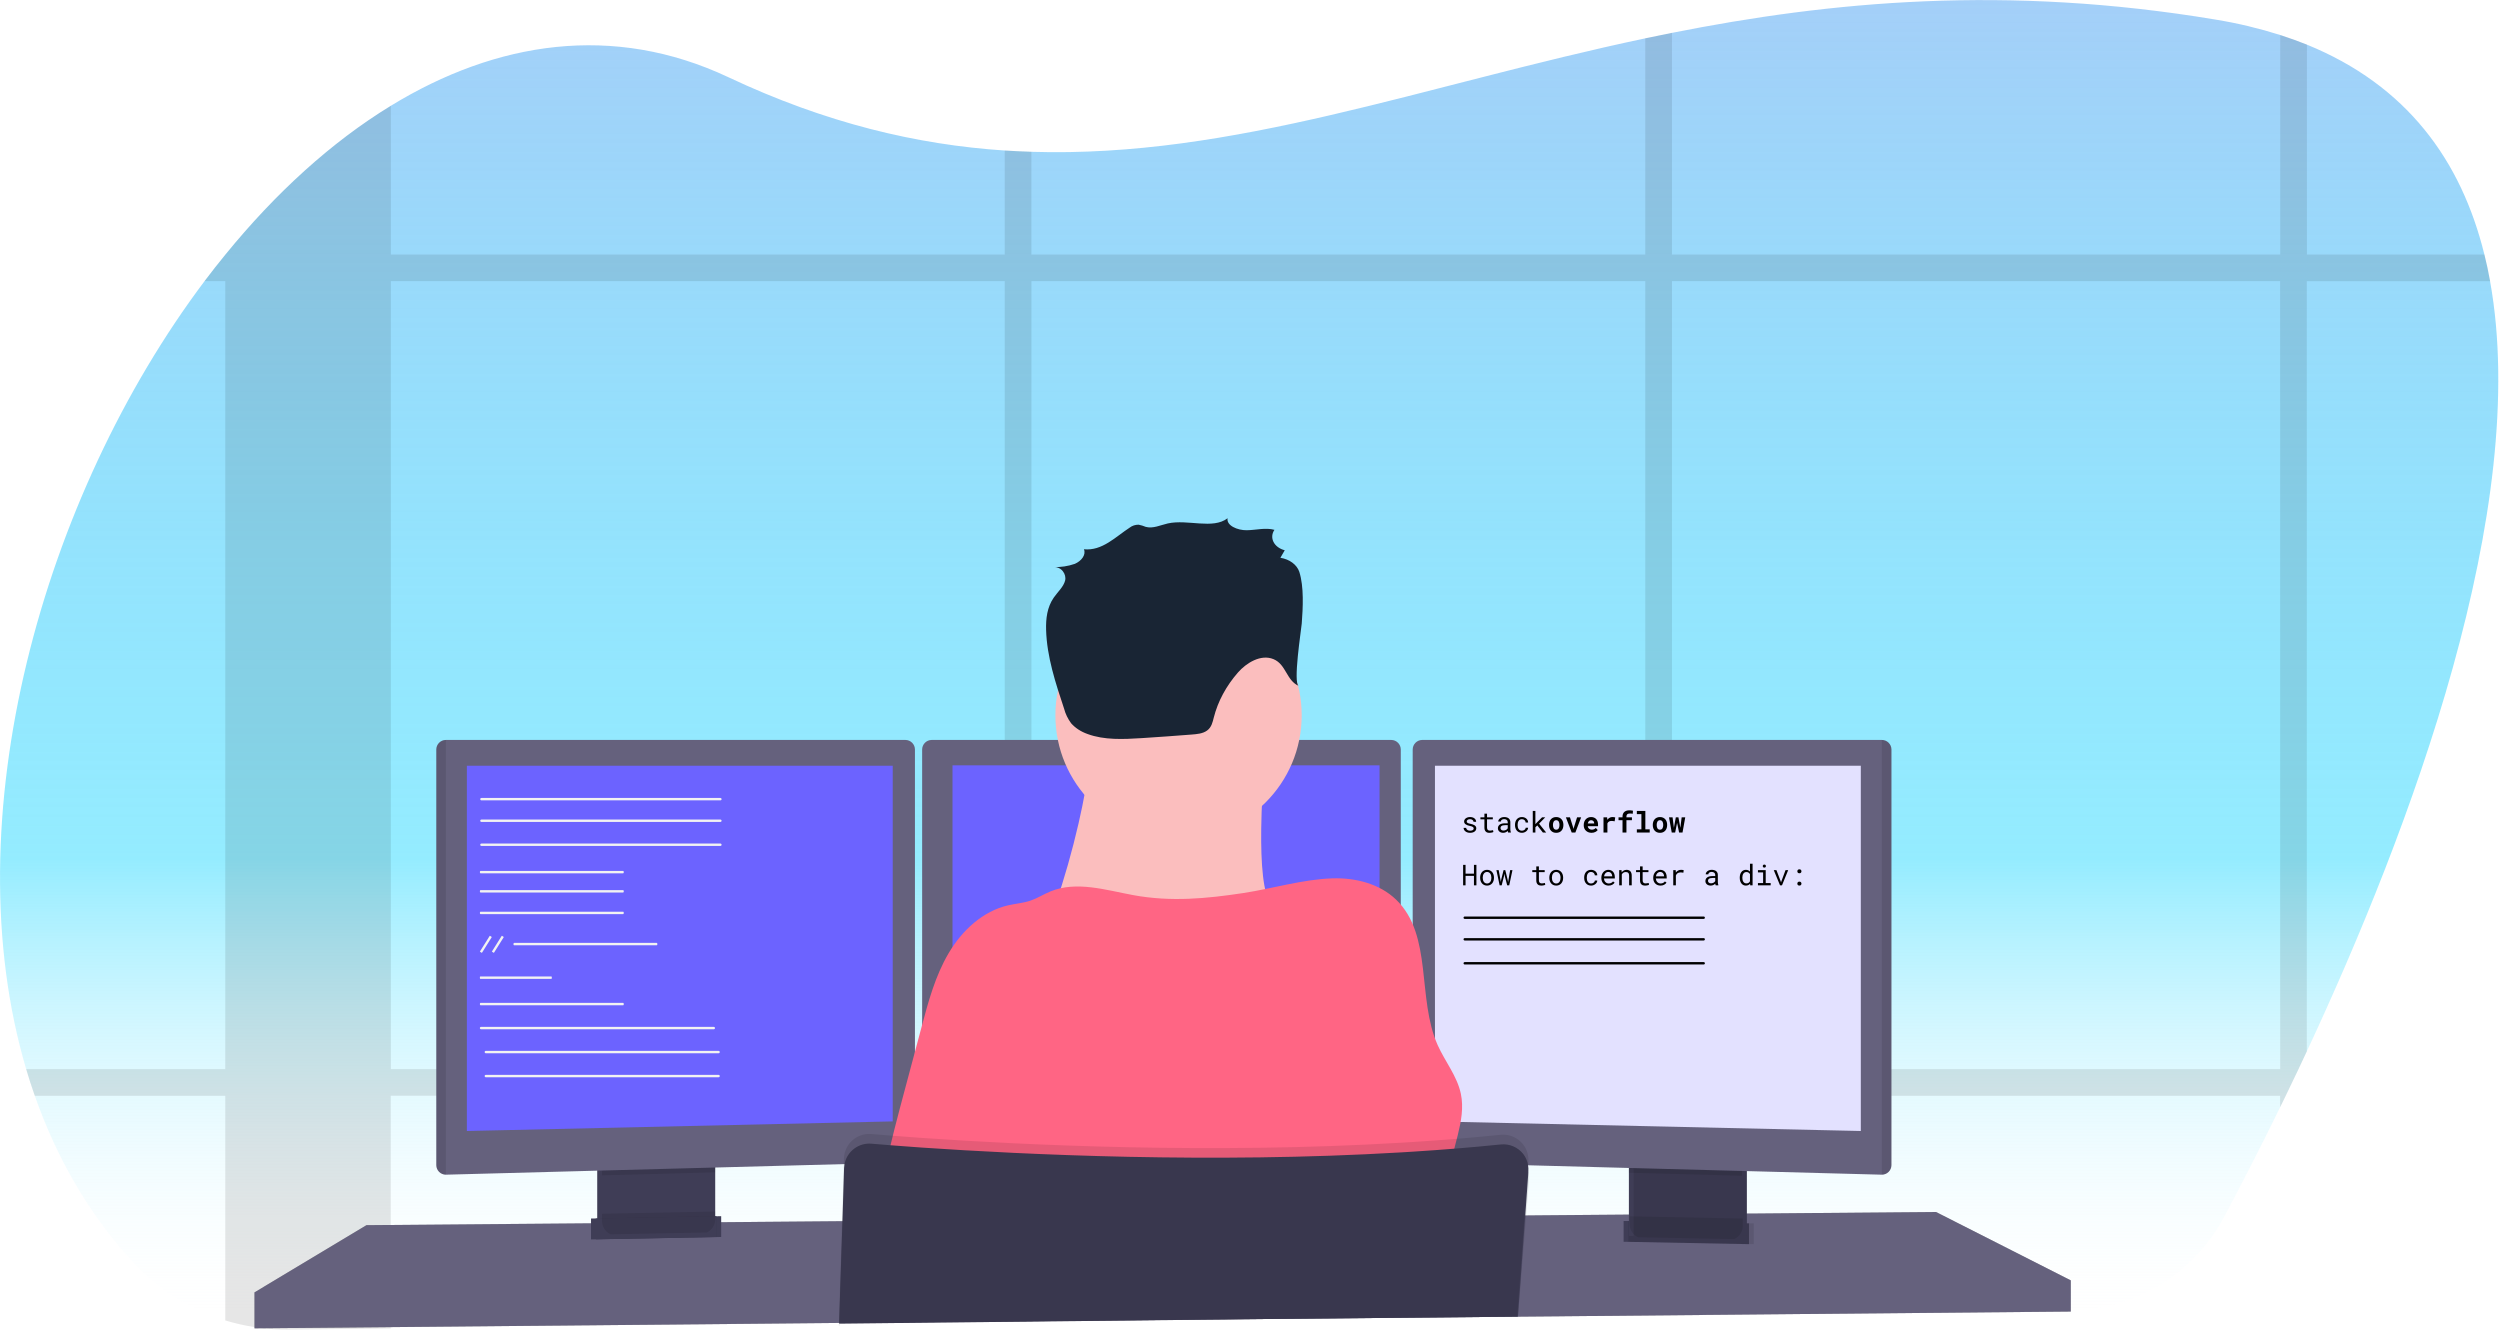 <svg width="1042" height="555" viewBox="0 0 1042 555" fill="none" xmlns="http://www.w3.org/2000/svg">
<rect width="1042" height="555" fill="white"/>
<g id="undraw_programmer_imem 1" clip-path="url(#clip0)">
<g id="Background">
<path id="Vector" d="M961.48 438.21C960.32 440.71 959.163 443.177 958.01 445.61C956.21 449.39 954.433 453.097 952.68 456.73C951.9 458.34 951.12 459.92 950.36 461.5C941.76 479.07 933.73 494.61 926.91 507.39C920.722 518.97 911.533 528.672 900.306 535.481C889.08 542.29 876.229 545.954 863.1 546.09L711.45 547.74H709.85L696.85 547.88L685.73 548L651.63 548.37H650.25L632.89 548.56H632.36L525.36 549.72L429.85 550.72L418.74 550.84L349.74 551.59H349.66L304.91 552.07H304.43L162.93 553.6L120.6 554.06C116.996 554.101 113.392 553.921 109.81 553.52V553.52C108.59 553.38 107.37 553.22 106.16 553.03C86.418 549.983 68.316 540.263 54.87 525.49C36.66 505.46 23.41 482.09 14.51 456.73C13.223 453.07 12.023 449.363 10.91 445.61C-19.9 341.46 17.66 207.09 85.26 117.17C88.093 113.41 90.973 109.743 93.9 106.17L93.97 106.09C114.76 80.57 138.07 59.25 162.9 44.09C206.9 17.18 255.65 9.6 303.6 32.19C344.17 51.31 382.05 60.3 418.77 62.74C422.48 62.98 426.19 63.16 429.88 63.27C514.11 65.92 593.05 35.57 685.75 15.98C689.44 15.2 693.14 14.43 696.87 13.7C763 0.54 836.36 -6.4 923.6 8.19C932.664 9.671 941.607 11.81 950.36 14.59C954.207 15.83 957.913 17.163 961.48 18.59C1003.12 35.53 1025.83 66.83 1035.48 106.05C1036.39 109.69 1037.18 113.393 1037.85 117.16C1054.96 211.5 1004.85 345.32 961.48 438.21Z" fill="url(#paint0_linear)"/>
<path id="Vector_2" opacity="0.1" d="M497.02 445.61C496.617 449.35 495.992 453.064 495.15 456.73H588.85V445.61H497.02ZM418.77 508.42L429.88 508.33V480.86C426.07 480.69 422.36 480.52 418.77 480.34V508.42ZM185.85 445.61V456.73H384.35V445.61H185.85ZM1035.53 106.09H961.53V18.6C957.963 17.153 954.257 15.82 950.41 14.6V106.09H696.87V13.67C693.14 14.4 689.44 15.17 685.75 15.95V106.09H429.88V63.24C426.19 63.13 422.48 62.95 418.77 62.71V106.09H162.9V44.09C138.07 59.25 114.76 80.57 93.97 106.09H93.9V106.17C90.967 109.77 88.087 113.437 85.26 117.17H93.9V445.61H10.9C12.007 449.363 13.207 453.07 14.5 456.73H93.89V550.35C97.884 551.572 101.962 552.504 106.09 553.14C107.3 553.33 108.52 553.49 109.74 553.63C113.322 554.031 116.926 554.211 120.53 554.17L162.86 553.71V456.71H418.77V550.92L429.88 550.8V456.73H685.75V548.09L696.87 547.97V456.73H950.36V461.5C951.12 459.92 951.9 458.34 952.68 456.73C954.433 453.097 956.21 449.39 958.01 445.61C959.163 443.183 960.32 440.717 961.48 438.21V117.21H1037.9C1037.23 113.417 1036.44 109.71 1035.53 106.09ZM162.9 445.61V117.17H418.77V445.61H162.9ZM429.9 445.61V117.17H685.75V445.61H429.9ZM950.38 445.61H696.87V117.17H950.36L950.38 445.61Z" fill="black"/>
</g>
<g id="Desk">
<path id="Vector_3" opacity="0.1" d="M863.09 533.65V546.65L711.17 548.05L709.55 548.08L651.81 548.61L650.43 548.63L632.88 548.78H632.36L525.38 549.77L349.77 551.4H349.62L304.97 551.82L304.49 551.83L106.09 553.65V538.65L308.6 537.32H309.08L350.07 537.04H350.26L633.34 535.17H633.63L633.8 535.16H634.27L639.06 535.13H640.52L715.01 534.63L719.41 534.61L720.39 534.6L863.09 533.65Z" fill="black"/>
<path id="Vector_4" opacity="0.2" d="M863.09 533.65V546.65L711.17 548.05L709.55 548.08L651.81 548.61L650.43 548.63L632.88 548.78H632.36L525.38 549.77L349.77 551.4H349.62L304.97 551.82L304.49 551.83L106.09 553.65V538.65L152.74 510.65L246.34 509.87L248.34 509.86L249 509.85L251 509.82L295.94 509.45L297.95 509.44L298.59 509.43L300.59 509.42L315 509.3L315.38 509.29L350.93 508.99H351.22L628.62 506.65L635.41 506.6H636.09L641.27 506.55L678.92 506.24L680.92 506.21L682.77 506.19H683.73L695.44 506.1L697.76 506.07L700.87 506.05L710.62 505.96L726.09 505.83L728.09 505.81L731.57 505.79H732.22L806.93 505.15L863.09 533.65Z" fill="black"/>
<path id="Vector_5" d="M863.09 533.65V546.65L711.17 548.05L709.55 548.08L651.81 548.61L650.43 548.63L632.88 548.78H632.36L525.38 549.77L349.77 551.4H349.62L304.97 551.82L304.49 551.83L106.09 553.65V538.65L152.74 510.65L246.34 509.87L248.34 509.86L249 509.85L251 509.82L295.94 509.45L297.95 509.44L298.59 509.43L300.59 509.42L315 509.3L315.38 509.29L350.93 508.99H351.22L628.62 506.65L635.41 506.6H636.09L641.27 506.55L678.92 506.24L680.92 506.21L682.77 506.19H683.73L695.44 506.1L697.76 506.07L700.87 506.05L710.62 505.96L726.09 505.83L728.09 505.81L731.57 505.79H732.22L806.93 505.15L863.09 533.65Z" fill="#65617D"/>
</g>
<g id="Computers">
<path id="Vector_6" d="M676.72 517.57L728.97 518.57V509.9L676.72 508.9V517.57Z" fill="#3F3D56"/>
<path id="Vector_7" opacity="0.1" d="M678.72 517.57L730.97 518.57V509.9L678.72 508.9V517.57Z" fill="black"/>
<path id="Vector_8" d="M726.09 483.65H678.92V515.15H726.09V483.65Z" fill="#3F3D56"/>
<path id="Vector_9" d="M728.09 483.65H680.92V515.15H728.09V483.65Z" fill="#3F3D56"/>
<path id="Vector_10" opacity="0.1" d="M296.1 483.66V508.15C296.101 509.31 295.772 510.446 295.152 511.427C294.533 512.408 293.648 513.192 292.6 513.69C291.82 514.068 290.967 514.273 290.1 514.29L255.2 515.03C254.268 515.052 253.343 514.857 252.5 514.46C251.434 513.971 250.53 513.186 249.897 512.199C249.265 511.211 248.929 510.063 248.93 508.89V483.66H296.1Z" fill="black"/>
<path id="Vector_11" d="M296.1 483.66V508.15C296.101 509.31 295.772 510.446 295.152 511.427C294.533 512.408 293.648 513.192 292.6 513.69C291.82 514.068 290.967 514.273 290.1 514.29L255.2 515.03C254.268 515.052 253.343 514.857 252.5 514.46C251.434 513.971 250.53 513.186 249.897 512.199C249.265 511.211 248.929 510.063 248.93 508.89V483.66H296.1Z" fill="#3F3D56"/>
<path id="Vector_12" d="M298.1 483.66V508.15C298.101 509.31 297.772 510.446 297.152 511.427C296.533 512.408 295.648 513.192 294.6 513.69C293.82 514.068 292.967 514.273 292.1 514.29L257.2 515.03C256.268 515.052 255.343 514.857 254.5 514.46C253.434 513.971 252.53 513.186 251.897 512.199C251.265 511.211 250.929 510.063 250.93 508.89V483.66H298.1Z" fill="#3F3D56"/>
<path id="Vector_13" opacity="0.1" d="M728.09 483.65H680.92V515.15H728.09V483.65Z" fill="black"/>
<path id="Vector_14" opacity="0.1" d="M298.09 483.65V488.62L250.92 489.88V483.65H298.09Z" fill="black"/>
<path id="Vector_15" opacity="0.1" d="M679.22 506.96V510.15C679.219 511.31 679.548 512.446 680.168 513.427C680.787 514.408 681.672 515.192 682.72 515.69L722.82 516.46C723.886 515.971 724.79 515.186 725.422 514.199C726.055 513.211 726.391 512.063 726.39 510.89V507.89L679.22 506.96Z" fill="black"/>
<path id="Vector_16" d="M381.35 312.36V480.56C381.338 481.587 380.931 482.569 380.215 483.305C379.498 484.04 378.526 484.472 377.5 484.51L185.85 489.61H185.8C184.756 489.597 183.759 489.177 183.021 488.439C182.283 487.701 181.863 486.704 181.85 485.66V312.36C181.863 311.316 182.283 310.319 183.021 309.581C183.759 308.843 184.756 308.423 185.8 308.41H377.4C378.444 308.423 379.441 308.843 380.179 309.581C380.917 310.319 381.337 311.316 381.35 312.36V312.36Z" fill="#65617D"/>
<path id="Vector_17" d="M194.59 319.15H372.09V467.4L194.59 471.4V319.15Z" fill="#6C63FF"/>
<path id="Vector_18" opacity="0.1" d="M185.85 308.41V489.61H185.8C184.756 489.597 183.759 489.177 183.021 488.439C182.283 487.701 181.863 486.704 181.85 485.66V312.36C181.863 311.316 182.283 310.319 183.021 309.581C183.759 308.843 184.756 308.423 185.8 308.41H185.85Z" fill="black"/>
<path id="Vector_19" d="M300.59 515.57L248.34 516.57V507.9L300.59 506.9V515.57Z" fill="#3F3D56"/>
<path id="Vector_20" opacity="0.1" d="M298.59 515.57L246.34 516.57V507.9L298.59 506.9V515.57Z" fill="black"/>
<path id="Vector_21" d="M298.59 515.57L246.34 516.57V507.9L298.59 506.9V515.57Z" fill="#3F3D56"/>
<path id="Vector_22" opacity="0.1" d="M298.1 504.96V508.15C298.101 509.31 297.772 510.446 297.152 511.427C296.533 512.408 295.648 513.192 294.6 513.69L254.5 514.46C253.434 513.971 252.53 513.186 251.897 512.199C251.265 511.211 250.929 510.063 250.93 508.89V505.89L298.1 504.96Z" fill="black"/>
<path id="Vector_23" opacity="0.1" d="M726.09 483.65V490.06L678.92 488.8V483.65H726.09Z" fill="black"/>
<path id="Vector_24" d="M397.09 319.15H574.59V467.4L397.09 471.4V319.15Z" fill="#6C63FF"/>
<path id="Vector_25" d="M788.35 312.36V485.66C788.337 486.712 787.91 487.717 787.161 488.456C786.412 489.196 785.402 489.61 784.35 489.61V489.61L592.66 484.51C591.634 484.472 590.662 484.04 589.945 483.305C589.229 482.569 588.822 481.587 588.81 480.56V312.36C588.823 311.316 589.243 310.319 589.981 309.581C590.719 308.843 591.716 308.423 592.76 308.41H784.36C785.411 308.413 786.418 308.828 787.164 309.567C787.911 310.306 788.337 311.31 788.35 312.36V312.36Z" fill="#65617D"/>
<path id="Vector_26" d="M583.85 312.36V480.56C583.838 481.587 583.431 482.569 582.715 483.305C581.998 484.04 581.026 484.472 580 484.51L388.35 489.61C387.298 489.61 386.288 489.196 385.539 488.456C384.79 487.717 384.363 486.712 384.35 485.66V312.36C384.363 311.316 384.783 310.319 385.521 309.581C386.259 308.843 387.256 308.423 388.3 308.41H579.9C580.944 308.423 581.941 308.843 582.679 309.581C583.417 310.319 583.837 311.316 583.85 312.36V312.36Z" fill="#65617D"/>
<path id="Vector_27" opacity="0.1" d="M788.35 312.36V485.66C788.337 486.712 787.91 487.717 787.161 488.456C786.412 489.196 785.402 489.61 784.35 489.61V489.61V308.41C785.402 308.41 786.412 308.824 787.161 309.564C787.91 310.303 788.337 311.308 788.35 312.36Z" fill="black"/>
<path id="Vector_28" d="M775.59 319.15H598.09V467.4L775.59 471.4V319.15Z" fill="#E3E1FF"/>
<path id="Vector_29" d="M575 319H397V467.007L575 471V319Z" fill="#6C63FF"/>
</g>
<g id="Code2">
<path id="Vector_30" d="M299.513 449H202.487C202.358 449 202.234 448.947 202.143 448.854C202.051 448.76 202 448.633 202 448.5C202 448.367 202.051 448.24 202.143 448.146C202.234 448.053 202.358 448 202.487 448H299.513C299.642 448 299.766 448.053 299.857 448.146C299.949 448.24 300 448.367 300 448.5C300 448.633 299.949 448.76 299.857 448.854C299.766 448.947 299.642 449 299.513 449Z" fill="#F2F2F2"/>
<path id="Vector_31" d="M299.513 438H202.487C202.358 438 202.234 438.053 202.143 438.146C202.051 438.24 202 438.367 202 438.5C202 438.633 202.051 438.76 202.143 438.854C202.234 438.947 202.358 439 202.487 439H299.513C299.642 439 299.766 438.947 299.857 438.854C299.949 438.76 300 438.633 300 438.5C300 438.367 299.949 438.24 299.857 438.146C299.766 438.053 299.642 438 299.513 438Z" fill="#F2F2F2"/>
<path id="Vector_32" d="M297.513 429H200.487C200.358 429 200.234 428.947 200.143 428.854C200.051 428.76 200 428.633 200 428.5C200 428.367 200.051 428.24 200.143 428.146C200.234 428.053 200.358 428 200.487 428H297.513C297.642 428 297.766 428.053 297.857 428.146C297.949 428.24 298 428.367 298 428.5C298 428.633 297.949 428.76 297.857 428.854C297.766 428.947 297.642 429 297.513 429Z" fill="#F2F2F2"/>
<path id="Vector_33" d="M259.702 419H200.298C200.219 419 200.143 418.947 200.087 418.854C200.031 418.76 200 418.633 200 418.5C200 418.367 200.031 418.24 200.087 418.146C200.143 418.053 200.219 418 200.298 418H259.702C259.781 418 259.857 418.053 259.913 418.146C259.969 418.24 260 418.367 260 418.5C260 418.633 259.969 418.76 259.913 418.854C259.857 418.947 259.781 419 259.702 419Z" fill="#F2F2F2"/>
<path id="Vector_34" d="M229.851 408H200.149C200.11 408 200.072 407.947 200.044 407.854C200.016 407.76 200 407.633 200 407.5C200 407.367 200.016 407.24 200.044 407.146C200.072 407.053 200.11 407 200.149 407H229.851C229.89 407 229.928 407.053 229.956 407.146C229.984 407.24 230 407.367 230 407.5C230 407.633 229.984 407.76 229.956 407.854C229.928 407.947 229.89 408 229.851 408Z" fill="#F2F2F2"/>
<path id="Vector_35" d="M273.702 394H214.298C214.219 394 214.143 393.947 214.087 393.854C214.031 393.76 214 393.633 214 393.5C214 393.367 214.031 393.24 214.087 393.146C214.143 393.053 214.219 393 214.298 393H273.702C273.781 393 273.857 393.053 273.913 393.146C273.969 393.24 274 393.367 274 393.5C274 393.633 273.969 393.76 273.913 393.854C273.857 393.947 273.781 394 273.702 394Z" fill="#F2F2F2"/>
<path id="Vector_36" d="M209.984 390.564L205.868 397.137C205.863 397.146 205.813 397.126 205.729 397.083C205.646 397.039 205.536 396.975 205.424 396.905C205.311 396.834 205.206 396.763 205.13 396.707C205.055 396.651 205.015 396.615 205.021 396.606L209.136 390.033C209.142 390.024 209.192 390.044 209.275 390.087C209.358 390.131 209.468 390.195 209.581 390.265C209.693 390.336 209.799 390.407 209.874 390.463C209.95 390.519 209.989 390.555 209.984 390.564Z" fill="#F2F2F2"/>
<path id="Vector_37" d="M204.984 390.564L200.868 397.137C200.863 397.146 200.813 397.126 200.729 397.083C200.646 397.039 200.536 396.975 200.424 396.905C200.311 396.834 200.206 396.763 200.13 396.707C200.055 396.651 200.015 396.615 200.021 396.606L204.136 390.033C204.142 390.024 204.192 390.044 204.275 390.087C204.358 390.131 204.468 390.195 204.581 390.265C204.693 390.336 204.799 390.407 204.874 390.463C204.95 390.519 204.989 390.555 204.984 390.564Z" fill="#F2F2F2"/>
<path id="Vector_38" d="M259.702 381H200.298C200.219 381 200.143 380.947 200.087 380.854C200.031 380.76 200 380.633 200 380.5C200 380.367 200.031 380.24 200.087 380.146C200.143 380.053 200.219 380 200.298 380H259.702C259.781 380 259.857 380.053 259.913 380.146C259.969 380.24 260 380.367 260 380.5C260 380.633 259.969 380.76 259.913 380.854C259.857 380.947 259.781 381 259.702 381Z" fill="#F2F2F2"/>
<path id="Vector_39" d="M259.702 372H200.298C200.219 372 200.143 371.947 200.087 371.854C200.031 371.76 200 371.633 200 371.5C200 371.367 200.031 371.24 200.087 371.146C200.143 371.053 200.219 371 200.298 371H259.702C259.781 371 259.857 371.053 259.913 371.146C259.969 371.24 260 371.367 260 371.5C260 371.633 259.969 371.76 259.913 371.854C259.857 371.947 259.781 372 259.702 372Z" fill="#F2F2F2"/>
<path id="Vector_40" d="M259.702 364H200.298C200.219 364 200.143 363.947 200.087 363.854C200.031 363.76 200 363.633 200 363.5C200 363.367 200.031 363.24 200.087 363.146C200.143 363.053 200.219 363 200.298 363H259.702C259.781 363 259.857 363.053 259.913 363.146C259.969 363.24 260 363.367 260 363.5C260 363.633 259.969 363.76 259.913 363.854C259.857 363.947 259.781 364 259.702 364Z" fill="#F2F2F2"/>
</g>
<g id="Code1">
<path id="Vector_41" d="M300.26 352.59H200.66C200.527 352.59 200.4 352.537 200.306 352.444C200.213 352.35 200.16 352.223 200.16 352.09C200.16 351.957 200.213 351.83 200.306 351.736C200.4 351.643 200.527 351.59 200.66 351.59H300.26C300.393 351.59 300.52 351.643 300.614 351.736C300.707 351.83 300.76 351.957 300.76 352.09C300.76 352.223 300.707 352.35 300.614 352.444C300.52 352.537 300.393 352.59 300.26 352.59Z" fill="#F2F2F2"/>
<path id="Vector_42" d="M300.26 342.59H200.66C200.527 342.59 200.4 342.537 200.306 342.444C200.213 342.35 200.16 342.223 200.16 342.09C200.16 341.957 200.213 341.83 200.306 341.736C200.4 341.643 200.527 341.59 200.66 341.59H300.26C300.393 341.59 300.52 341.643 300.614 341.736C300.707 341.83 300.76 341.957 300.76 342.09C300.76 342.223 300.707 342.35 300.614 342.444C300.52 342.537 300.393 342.59 300.26 342.59Z" fill="#F2F2F2"/>
<path id="Vector_43" d="M300.26 333.59H200.66C200.527 333.59 200.4 333.537 200.306 333.444C200.213 333.35 200.16 333.223 200.16 333.09C200.16 332.957 200.213 332.83 200.306 332.736C200.4 332.643 200.527 332.59 200.66 332.59H300.26C300.393 332.59 300.52 332.643 300.614 332.736C300.707 332.83 300.76 332.957 300.76 333.09C300.76 333.223 300.707 333.35 300.614 333.444C300.52 333.537 300.393 333.59 300.26 333.59Z" fill="#F2F2F2"/>
</g>
<g id="StackOverflow">
<path id="Vector_44" d="M710.1 402H610.5C610.367 402 610.24 401.947 610.146 401.854C610.053 401.76 610 401.633 610 401.5C610 401.367 610.053 401.24 610.146 401.146C610.24 401.053 610.367 401 610.5 401H710.1C710.233 401 710.36 401.053 710.454 401.146C710.547 401.24 710.6 401.367 710.6 401.5C710.6 401.633 710.547 401.76 710.454 401.854C710.36 401.947 710.233 402 710.1 402Z" fill="black"/>
<path id="Vector_45" d="M710.1 392H610.5C610.367 392 610.24 391.947 610.146 391.854C610.053 391.76 610 391.633 610 391.5C610 391.367 610.053 391.24 610.146 391.146C610.24 391.053 610.367 391 610.5 391H710.1C710.233 391 710.36 391.053 710.454 391.146C710.547 391.24 710.6 391.367 710.6 391.5C710.6 391.633 710.547 391.76 710.454 391.854C710.36 391.947 710.233 392 710.1 392Z" fill="black"/>
<path id="Vector_46" d="M710.1 383H610.5C610.367 383 610.24 382.947 610.146 382.854C610.053 382.76 610 382.633 610 382.5C610 382.367 610.053 382.24 610.146 382.146C610.24 382.053 610.367 382 610.5 382H710.1C710.233 382 710.36 382.053 710.454 382.146C710.547 382.24 710.6 382.367 710.6 382.5C710.6 382.633 710.547 382.76 710.454 382.854C710.36 382.947 710.233 383 710.1 383Z" fill="black"/>
<path id="How to center a div:" d="M615.369 369V360.469H614.344V364.137H610.846V360.469H609.826V369H610.846V365.057H614.344V369H615.369ZM616.922 365.771V365.9C616.922 366.357 616.988 366.781 617.121 367.172C617.254 367.562 617.445 367.902 617.695 368.191C617.941 368.48 618.242 368.707 618.598 368.871C618.957 369.035 619.361 369.117 619.811 369.117C620.256 369.117 620.656 369.035 621.012 368.871C621.367 368.707 621.67 368.48 621.92 368.191C622.166 367.902 622.355 367.562 622.488 367.172C622.621 366.781 622.688 366.357 622.688 365.9V365.771C622.688 365.314 622.621 364.891 622.488 364.5C622.355 364.105 622.166 363.764 621.92 363.475C621.67 363.186 621.365 362.959 621.006 362.795C620.65 362.627 620.248 362.543 619.799 362.543C619.354 362.543 618.953 362.627 618.598 362.795C618.242 362.959 617.941 363.186 617.695 363.475C617.445 363.764 617.254 364.105 617.121 364.5C616.988 364.891 616.922 365.314 616.922 365.771ZM618.006 365.9V365.771C618.006 365.463 618.043 365.168 618.117 364.887C618.191 364.602 618.305 364.352 618.457 364.137C618.605 363.922 618.791 363.752 619.014 363.627C619.236 363.498 619.498 363.434 619.799 363.434C620.1 363.434 620.361 363.498 620.584 363.627C620.811 363.752 621 363.922 621.152 364.137C621.301 364.352 621.412 364.602 621.486 364.887C621.564 365.168 621.604 365.463 621.604 365.771V365.9C621.604 366.213 621.566 366.512 621.492 366.797C621.418 367.078 621.307 367.326 621.158 367.541C621.006 367.756 620.816 367.926 620.59 368.051C620.367 368.176 620.107 368.238 619.811 368.238C619.51 368.238 619.246 368.176 619.02 368.051C618.793 367.926 618.605 367.756 618.457 367.541C618.305 367.326 618.191 367.078 618.117 366.797C618.043 366.512 618.006 366.213 618.006 365.9ZM625.043 369H625.898L626.877 365.115L627.035 364.131L627.199 365.115L628.189 369H629.045L630.393 362.66H629.432L628.729 366.703L628.57 367.699L628.4 366.703L627.393 362.66H626.695L625.682 366.703L625.523 367.611L625.395 366.703L624.656 362.66H623.695L625.043 369ZM641.414 361.125H640.324V362.66H638.66V363.498H640.324V366.943C640.324 367.334 640.375 367.668 640.477 367.945C640.582 368.219 640.725 368.441 640.904 368.613C641.084 368.789 641.295 368.918 641.537 369C641.783 369.078 642.047 369.117 642.328 369.117C642.496 369.117 642.664 369.109 642.832 369.094C643.004 369.078 643.166 369.055 643.318 369.023C643.471 368.996 643.611 368.963 643.74 368.924C643.869 368.881 643.979 368.832 644.068 368.777L643.916 368.01C643.85 368.025 643.764 368.045 643.658 368.068C643.557 368.088 643.447 368.107 643.33 368.127C643.209 368.146 643.086 368.164 642.961 368.18C642.836 368.191 642.715 368.197 642.598 368.197C642.438 368.197 642.285 368.178 642.141 368.139C642 368.1 641.875 368.031 641.766 367.934C641.656 367.84 641.57 367.713 641.508 367.553C641.445 367.393 641.414 367.189 641.414 366.943V363.498H643.828V362.66H641.414V361.125ZM645.75 365.771V365.9C645.75 366.357 645.816 366.781 645.949 367.172C646.082 367.562 646.273 367.902 646.523 368.191C646.77 368.48 647.07 368.707 647.426 368.871C647.785 369.035 648.189 369.117 648.639 369.117C649.084 369.117 649.484 369.035 649.84 368.871C650.195 368.707 650.498 368.48 650.748 368.191C650.994 367.902 651.184 367.562 651.316 367.172C651.449 366.781 651.516 366.357 651.516 365.9V365.771C651.516 365.314 651.449 364.891 651.316 364.5C651.184 364.105 650.994 363.764 650.748 363.475C650.498 363.186 650.193 362.959 649.834 362.795C649.479 362.627 649.076 362.543 648.627 362.543C648.182 362.543 647.781 362.627 647.426 362.795C647.07 362.959 646.77 363.186 646.523 363.475C646.273 363.764 646.082 364.105 645.949 364.5C645.816 364.891 645.75 365.314 645.75 365.771ZM646.834 365.9V365.771C646.834 365.463 646.871 365.168 646.945 364.887C647.02 364.602 647.133 364.352 647.285 364.137C647.434 363.922 647.619 363.752 647.842 363.627C648.064 363.498 648.326 363.434 648.627 363.434C648.928 363.434 649.189 363.498 649.412 363.627C649.639 363.752 649.828 363.922 649.98 364.137C650.129 364.352 650.24 364.602 650.314 364.887C650.393 365.168 650.432 365.463 650.432 365.771V365.9C650.432 366.213 650.395 366.512 650.32 366.797C650.246 367.078 650.135 367.326 649.986 367.541C649.834 367.756 649.645 367.926 649.418 368.051C649.195 368.176 648.936 368.238 648.639 368.238C648.338 368.238 648.074 368.176 647.848 368.051C647.621 367.926 647.434 367.756 647.285 367.541C647.133 367.326 647.02 367.078 646.945 366.797C646.871 366.512 646.834 366.213 646.834 365.9ZM663.17 368.238C662.83 368.238 662.545 368.172 662.314 368.039C662.088 367.902 661.906 367.725 661.77 367.506C661.629 367.291 661.527 367.049 661.465 366.779C661.406 366.506 661.377 366.23 661.377 365.953V365.707C661.377 365.434 661.406 365.162 661.465 364.893C661.527 364.623 661.629 364.379 661.77 364.16C661.91 363.945 662.094 363.771 662.32 363.639C662.551 363.502 662.834 363.434 663.17 363.434C663.389 363.434 663.592 363.471 663.779 363.545C663.971 363.619 664.135 363.721 664.271 363.85C664.408 363.979 664.516 364.129 664.594 364.301C664.676 364.469 664.719 364.648 664.723 364.84H665.748C665.748 364.52 665.684 364.219 665.555 363.938C665.426 363.656 665.248 363.412 665.021 363.205C664.791 363.002 664.518 362.842 664.201 362.725C663.889 362.604 663.545 362.543 663.17 362.543C662.689 362.543 662.27 362.629 661.91 362.801C661.551 362.973 661.252 363.203 661.014 363.492C660.771 363.785 660.59 364.123 660.469 364.506C660.348 364.889 660.287 365.289 660.287 365.707V365.953C660.287 366.375 660.348 366.777 660.469 367.16C660.59 367.539 660.771 367.873 661.014 368.162C661.252 368.455 661.551 368.688 661.91 368.859C662.27 369.031 662.689 369.117 663.17 369.117C663.506 369.117 663.828 369.061 664.137 368.947C664.445 368.83 664.719 368.674 664.957 368.479C665.195 368.287 665.385 368.064 665.525 367.811C665.67 367.553 665.744 367.283 665.748 367.002H664.723C664.719 367.178 664.672 367.342 664.582 367.494C664.496 367.643 664.381 367.771 664.236 367.881C664.092 367.994 663.926 368.082 663.738 368.145C663.555 368.207 663.365 368.238 663.17 368.238ZM670.477 369.117C671.094 369.117 671.611 368.994 672.029 368.748C672.451 368.498 672.768 368.213 672.979 367.893L672.316 367.377C672.117 367.635 671.867 367.842 671.566 367.998C671.266 368.154 670.922 368.232 670.535 368.232C670.242 368.232 669.975 368.178 669.732 368.068C669.49 367.959 669.283 367.809 669.111 367.617C668.943 367.438 668.811 367.23 668.713 366.996C668.619 366.762 668.559 366.49 668.531 366.182V366.141H673.061V365.654C673.061 365.213 673.004 364.803 672.891 364.424C672.781 364.045 672.613 363.715 672.387 363.434C672.16 363.156 671.875 362.939 671.531 362.783C671.191 362.623 670.793 362.543 670.336 362.543C669.973 362.543 669.617 362.617 669.27 362.766C668.926 362.914 668.619 363.127 668.35 363.404C668.076 363.686 667.857 364.029 667.693 364.436C667.529 364.838 667.447 365.295 667.447 365.807V366.053C667.447 366.494 667.521 366.902 667.67 367.277C667.818 367.652 668.025 367.977 668.291 368.25C668.557 368.523 668.875 368.736 669.246 368.889C669.621 369.041 670.031 369.117 670.477 369.117ZM670.336 363.434C670.613 363.434 670.852 363.484 671.051 363.586C671.254 363.688 671.422 363.82 671.555 363.984C671.688 364.148 671.791 364.344 671.865 364.57C671.939 364.793 671.977 365.002 671.977 365.197V365.25H668.566C668.609 364.957 668.684 364.699 668.789 364.477C668.898 364.25 669.031 364.059 669.188 363.902C669.344 363.75 669.52 363.635 669.715 363.557C669.91 363.475 670.117 363.434 670.336 363.434ZM674.883 369H675.967V364.453C676.041 364.316 676.127 364.191 676.225 364.078C676.326 363.965 676.436 363.865 676.553 363.779C676.697 363.682 676.855 363.605 677.027 363.551C677.199 363.492 677.385 363.463 677.584 363.463C677.814 363.463 678.018 363.49 678.193 363.545C678.373 363.6 678.525 363.688 678.65 363.809C678.771 363.93 678.863 364.088 678.926 364.283C678.988 364.479 679.02 364.717 679.02 364.998V369H680.104V364.975C680.104 364.553 680.051 364.189 679.945 363.885C679.844 363.576 679.697 363.322 679.506 363.123C679.314 362.924 679.082 362.777 678.809 362.684C678.539 362.59 678.238 362.543 677.906 362.543C677.66 362.547 677.426 362.584 677.203 362.654C676.984 362.721 676.781 362.816 676.594 362.941C676.469 363.023 676.35 363.121 676.236 363.234C676.127 363.344 676.025 363.465 675.932 363.598L675.855 362.66H674.883V369ZM684.656 361.125H683.566V362.66H681.902V363.498H683.566V366.943C683.566 367.334 683.617 367.668 683.719 367.945C683.824 368.219 683.967 368.441 684.146 368.613C684.326 368.789 684.537 368.918 684.779 369C685.025 369.078 685.289 369.117 685.57 369.117C685.738 369.117 685.906 369.109 686.074 369.094C686.246 369.078 686.408 369.055 686.561 369.023C686.713 368.996 686.854 368.963 686.982 368.924C687.111 368.881 687.221 368.832 687.311 368.777L687.158 368.01C687.092 368.025 687.006 368.045 686.9 368.068C686.799 368.088 686.689 368.107 686.572 368.127C686.451 368.146 686.328 368.164 686.203 368.18C686.078 368.191 685.957 368.197 685.84 368.197C685.68 368.197 685.527 368.178 685.383 368.139C685.242 368.1 685.117 368.031 685.008 367.934C684.898 367.84 684.812 367.713 684.75 367.553C684.688 367.393 684.656 367.189 684.656 366.943V363.498H687.07V362.66H684.656V361.125ZM692.098 369.117C692.715 369.117 693.232 368.994 693.65 368.748C694.072 368.498 694.389 368.213 694.6 367.893L693.938 367.377C693.738 367.635 693.488 367.842 693.188 367.998C692.887 368.154 692.543 368.232 692.156 368.232C691.863 368.232 691.596 368.178 691.354 368.068C691.111 367.959 690.904 367.809 690.732 367.617C690.564 367.438 690.432 367.23 690.334 366.996C690.24 366.762 690.18 366.49 690.152 366.182V366.141H694.682V365.654C694.682 365.213 694.625 364.803 694.512 364.424C694.402 364.045 694.234 363.715 694.008 363.434C693.781 363.156 693.496 362.939 693.152 362.783C692.812 362.623 692.414 362.543 691.957 362.543C691.594 362.543 691.238 362.617 690.891 362.766C690.547 362.914 690.24 363.127 689.971 363.404C689.697 363.686 689.479 364.029 689.314 364.436C689.15 364.838 689.068 365.295 689.068 365.807V366.053C689.068 366.494 689.143 366.902 689.291 367.277C689.439 367.652 689.646 367.977 689.912 368.25C690.178 368.523 690.496 368.736 690.867 368.889C691.242 369.041 691.652 369.117 692.098 369.117ZM691.957 363.434C692.234 363.434 692.473 363.484 692.672 363.586C692.875 363.688 693.043 363.82 693.176 363.984C693.309 364.148 693.412 364.344 693.486 364.57C693.561 364.793 693.598 365.002 693.598 365.197V365.25H690.188C690.23 364.957 690.305 364.699 690.41 364.477C690.52 364.25 690.652 364.059 690.809 363.902C690.965 363.75 691.141 363.635 691.336 363.557C691.531 363.475 691.738 363.434 691.957 363.434ZM700.658 362.543C700.197 362.543 699.785 362.645 699.422 362.848C699.062 363.047 698.754 363.32 698.496 363.668L698.49 363.51L698.443 362.66H697.412V369H698.502V364.934C698.572 364.738 698.66 364.562 698.766 364.406C698.875 364.246 699.002 364.111 699.146 364.002C699.307 363.877 699.494 363.783 699.709 363.721C699.924 363.654 700.164 363.621 700.43 363.621C700.637 363.621 700.834 363.633 701.021 363.656C701.213 363.676 701.414 363.709 701.625 363.756L701.771 362.695C701.662 362.648 701.498 362.611 701.279 362.584C701.064 362.557 700.857 362.543 700.658 362.543ZM715.084 369H716.215V368.906C716.145 368.73 716.09 368.525 716.051 368.291C716.012 368.053 715.992 367.828 715.992 367.617V364.67C715.992 364.314 715.928 364.004 715.799 363.738C715.67 363.473 715.494 363.25 715.271 363.07C715.045 362.895 714.777 362.764 714.469 362.678C714.16 362.588 713.826 362.543 713.467 362.543C713.072 362.543 712.719 362.598 712.406 362.707C712.098 362.816 711.836 362.959 711.621 363.135C711.402 363.314 711.234 363.516 711.117 363.738C711.004 363.961 710.945 364.188 710.941 364.418H712.031C712.031 364.285 712.062 364.158 712.125 364.037C712.191 363.912 712.283 363.805 712.4 363.715C712.518 363.625 712.66 363.553 712.828 363.498C713 363.443 713.193 363.416 713.408 363.416C713.639 363.416 713.846 363.445 714.029 363.504C714.217 363.562 714.375 363.645 714.504 363.75C714.633 363.859 714.732 363.99 714.803 364.143C714.873 364.295 714.908 364.467 714.908 364.658V365.156H713.725C713.283 365.156 712.883 365.199 712.523 365.285C712.168 365.371 711.863 365.5 711.609 365.672C711.355 365.848 711.158 366.066 711.018 366.328C710.881 366.59 710.812 366.895 710.812 367.242C710.812 367.508 710.863 367.756 710.965 367.986C711.07 368.213 711.219 368.408 711.41 368.572C711.598 368.74 711.826 368.873 712.096 368.971C712.369 369.068 712.674 369.117 713.01 369.117C713.217 369.117 713.412 369.096 713.596 369.053C713.779 369.01 713.953 368.951 714.117 368.877C714.277 368.803 714.424 368.717 714.557 368.619C714.693 368.521 714.816 368.418 714.926 368.309C714.938 368.441 714.955 368.57 714.979 368.695C715.006 368.816 715.041 368.918 715.084 369ZM713.168 368.174C712.957 368.174 712.771 368.146 712.611 368.092C712.451 368.037 712.318 367.961 712.213 367.863C712.107 367.77 712.027 367.656 711.973 367.523C711.922 367.391 711.896 367.246 711.896 367.09C711.896 366.926 711.926 366.779 711.984 366.65C712.047 366.521 712.137 366.41 712.254 366.316C712.418 366.184 712.639 366.086 712.916 366.023C713.197 365.957 713.525 365.924 713.9 365.924H714.908V367.207C714.846 367.332 714.76 367.453 714.65 367.57C714.541 367.684 714.412 367.785 714.264 367.875C714.111 367.965 713.943 368.037 713.76 368.092C713.576 368.146 713.379 368.174 713.168 368.174ZM725.127 365.777V365.9C725.127 366.354 725.188 366.777 725.309 367.172C725.43 367.562 725.6 367.902 725.818 368.191C726.037 368.48 726.301 368.707 726.609 368.871C726.922 369.035 727.27 369.117 727.652 369.117C728.043 369.117 728.385 369.051 728.678 368.918C728.971 368.785 729.223 368.59 729.434 368.332L729.48 369H730.477V360H729.393V363.287C729.186 363.045 728.939 362.861 728.654 362.736C728.373 362.607 728.043 362.543 727.664 362.543C727.277 362.543 726.928 362.623 726.615 362.783C726.303 362.943 726.037 363.166 725.818 363.451C725.596 363.736 725.424 364.078 725.303 364.477C725.186 364.871 725.127 365.305 725.127 365.777ZM726.211 365.9V365.777C726.211 365.469 726.244 365.176 726.311 364.898C726.377 364.617 726.48 364.369 726.621 364.154C726.758 363.943 726.934 363.775 727.148 363.65C727.367 363.525 727.629 363.463 727.934 363.463C728.289 363.463 728.586 363.547 728.824 363.715C729.062 363.879 729.252 364.09 729.393 364.348V367.289C729.252 367.566 729.062 367.787 728.824 367.951C728.586 368.115 728.285 368.197 727.922 368.197C727.621 368.197 727.363 368.137 727.148 368.016C726.934 367.891 726.758 367.723 726.621 367.512C726.48 367.301 726.377 367.057 726.311 366.779C726.244 366.502 726.211 366.209 726.211 365.9ZM732.709 362.66V363.604H734.865V368.062H732.709V369H738.018V368.062H735.949V362.66H732.709ZM734.725 360.996C734.725 361.172 734.777 361.318 734.883 361.436C734.992 361.553 735.156 361.611 735.375 361.611C735.59 361.611 735.752 361.553 735.861 361.436C735.971 361.318 736.025 361.172 736.025 360.996C736.025 360.898 736.01 360.809 735.979 360.727C735.947 360.645 735.9 360.576 735.838 360.521C735.787 360.471 735.723 360.432 735.645 360.404C735.566 360.373 735.477 360.357 735.375 360.357C735.273 360.357 735.182 360.373 735.1 360.404C735.021 360.432 734.957 360.471 734.906 360.521C734.844 360.58 734.797 360.65 734.766 360.732C734.738 360.814 734.725 360.902 734.725 360.996ZM741.908 369H742.734L745.318 362.66H744.211L742.436 367.441L742.33 367.834L742.23 367.441L740.414 362.66H739.301L741.908 369ZM749.133 368.297C749.133 368.523 749.203 368.717 749.344 368.877C749.488 369.033 749.701 369.111 749.982 369.111C750.26 369.111 750.473 369.033 750.621 368.877C750.77 368.721 750.844 368.527 750.844 368.297C750.844 368.062 750.77 367.865 750.621 367.705C750.477 367.541 750.264 367.459 749.982 367.459C749.697 367.459 749.484 367.541 749.344 367.705C749.203 367.869 749.133 368.066 749.133 368.297ZM749.133 363.164C749.133 363.391 749.203 363.584 749.344 363.744C749.488 363.9 749.701 363.979 749.982 363.979C750.26 363.979 750.473 363.9 750.621 363.744C750.77 363.588 750.844 363.395 750.844 363.164C750.844 362.93 750.77 362.732 750.621 362.572C750.477 362.408 750.264 362.326 749.982 362.326C749.697 362.326 749.484 362.408 749.344 362.572C749.203 362.736 749.133 362.934 749.133 363.164Z" fill="black"/>
<path id="stackoverflow" d="M614.232 345.318C614.232 345.42 614.213 345.516 614.174 345.605C614.135 345.695 614.078 345.777 614.004 345.852C613.883 345.973 613.715 346.068 613.5 346.139C613.285 346.205 613.033 346.238 612.744 346.238C612.561 346.238 612.375 346.219 612.188 346.18C612 346.141 611.83 346.074 611.678 345.98C611.521 345.887 611.391 345.764 611.285 345.611C611.184 345.459 611.125 345.271 611.109 345.049H610.025C610.025 345.318 610.086 345.578 610.207 345.828C610.332 346.078 610.512 346.297 610.746 346.484C610.977 346.676 611.26 346.83 611.596 346.947C611.932 347.061 612.314 347.117 612.744 347.117C613.119 347.117 613.465 347.072 613.781 346.982C614.098 346.893 614.369 346.766 614.596 346.602C614.822 346.438 614.998 346.24 615.123 346.01C615.252 345.779 615.316 345.523 615.316 345.242C615.316 344.98 615.26 344.75 615.146 344.551C615.037 344.352 614.877 344.176 614.666 344.023C614.455 343.875 614.195 343.748 613.887 343.643C613.578 343.533 613.229 343.438 612.838 343.355C612.541 343.297 612.295 343.236 612.1 343.174C611.908 343.111 611.756 343.041 611.643 342.963C611.525 342.885 611.443 342.797 611.396 342.699C611.35 342.602 611.326 342.49 611.326 342.365C611.326 342.244 611.355 342.127 611.414 342.014C611.473 341.9 611.561 341.801 611.678 341.715C611.791 341.629 611.934 341.561 612.105 341.51C612.281 341.459 612.484 341.434 612.715 341.434C612.938 341.434 613.137 341.465 613.312 341.527C613.492 341.59 613.645 341.672 613.77 341.773C613.895 341.875 613.992 341.992 614.062 342.125C614.133 342.254 614.168 342.387 614.168 342.523H615.252C615.252 342.246 615.191 341.988 615.07 341.75C614.953 341.508 614.785 341.297 614.566 341.117C614.348 340.938 614.082 340.797 613.77 340.695C613.457 340.594 613.105 340.543 612.715 340.543C612.352 340.543 612.018 340.592 611.713 340.689C611.412 340.787 611.152 340.92 610.934 341.088C610.715 341.256 610.545 341.453 610.424 341.68C610.303 341.902 610.242 342.143 610.242 342.4C610.242 342.662 610.301 342.893 610.418 343.092C610.535 343.287 610.701 343.457 610.916 343.602C611.127 343.75 611.381 343.877 611.678 343.982C611.979 344.088 612.311 344.178 612.674 344.252C612.971 344.311 613.219 344.377 613.418 344.451C613.617 344.521 613.777 344.6 613.898 344.686C614.02 344.771 614.105 344.867 614.156 344.973C614.207 345.074 614.232 345.189 614.232 345.318ZM619.793 339.125H618.703V340.66H617.039V341.498H618.703V344.943C618.703 345.334 618.754 345.668 618.855 345.945C618.961 346.219 619.104 346.441 619.283 346.613C619.463 346.789 619.674 346.918 619.916 347C620.162 347.078 620.426 347.117 620.707 347.117C620.875 347.117 621.043 347.109 621.211 347.094C621.383 347.078 621.545 347.055 621.697 347.023C621.85 346.996 621.99 346.963 622.119 346.924C622.248 346.881 622.357 346.832 622.447 346.777L622.295 346.01C622.229 346.025 622.143 346.045 622.037 346.068C621.936 346.088 621.826 346.107 621.709 346.127C621.588 346.146 621.465 346.164 621.34 346.18C621.215 346.191 621.094 346.197 620.977 346.197C620.816 346.197 620.664 346.178 620.52 346.139C620.379 346.1 620.254 346.031 620.145 345.934C620.035 345.84 619.949 345.713 619.887 345.553C619.824 345.393 619.793 345.189 619.793 344.943V341.498H622.207V340.66H619.793V339.125ZM628.6 347H629.73V346.906C629.66 346.73 629.605 346.525 629.566 346.291C629.527 346.053 629.508 345.828 629.508 345.617V342.67C629.508 342.314 629.443 342.004 629.314 341.738C629.186 341.473 629.01 341.25 628.787 341.07C628.561 340.895 628.293 340.764 627.984 340.678C627.676 340.588 627.342 340.543 626.982 340.543C626.588 340.543 626.234 340.598 625.922 340.707C625.613 340.816 625.352 340.959 625.137 341.135C624.918 341.314 624.75 341.516 624.633 341.738C624.52 341.961 624.461 342.188 624.457 342.418H625.547C625.547 342.285 625.578 342.158 625.641 342.037C625.707 341.912 625.799 341.805 625.916 341.715C626.033 341.625 626.176 341.553 626.344 341.498C626.516 341.443 626.709 341.416 626.924 341.416C627.154 341.416 627.361 341.445 627.545 341.504C627.732 341.562 627.891 341.645 628.02 341.75C628.148 341.859 628.248 341.99 628.318 342.143C628.389 342.295 628.424 342.467 628.424 342.658V343.156H627.24C626.799 343.156 626.398 343.199 626.039 343.285C625.684 343.371 625.379 343.5 625.125 343.672C624.871 343.848 624.674 344.066 624.533 344.328C624.396 344.59 624.328 344.895 624.328 345.242C624.328 345.508 624.379 345.756 624.48 345.986C624.586 346.213 624.734 346.408 624.926 346.572C625.113 346.74 625.342 346.873 625.611 346.971C625.885 347.068 626.189 347.117 626.525 347.117C626.732 347.117 626.928 347.096 627.111 347.053C627.295 347.01 627.469 346.951 627.633 346.877C627.793 346.803 627.939 346.717 628.072 346.619C628.209 346.521 628.332 346.418 628.441 346.309C628.453 346.441 628.471 346.57 628.494 346.695C628.521 346.816 628.557 346.918 628.6 347ZM626.684 346.174C626.473 346.174 626.287 346.146 626.127 346.092C625.967 346.037 625.834 345.961 625.729 345.863C625.623 345.77 625.543 345.656 625.488 345.523C625.438 345.391 625.412 345.246 625.412 345.09C625.412 344.926 625.441 344.779 625.5 344.65C625.562 344.521 625.652 344.41 625.77 344.316C625.934 344.184 626.154 344.086 626.432 344.023C626.713 343.957 627.041 343.924 627.416 343.924H628.424V345.207C628.361 345.332 628.275 345.453 628.166 345.57C628.057 345.684 627.928 345.785 627.779 345.875C627.627 345.965 627.459 346.037 627.275 346.092C627.092 346.146 626.895 346.174 626.684 346.174ZM634.342 346.238C634.002 346.238 633.717 346.172 633.486 346.039C633.26 345.902 633.078 345.725 632.941 345.506C632.801 345.291 632.699 345.049 632.637 344.779C632.578 344.506 632.549 344.23 632.549 343.953V343.707C632.549 343.434 632.578 343.162 632.637 342.893C632.699 342.623 632.801 342.379 632.941 342.16C633.082 341.945 633.266 341.771 633.492 341.639C633.723 341.502 634.006 341.434 634.342 341.434C634.561 341.434 634.764 341.471 634.951 341.545C635.143 341.619 635.307 341.721 635.443 341.85C635.58 341.979 635.688 342.129 635.766 342.301C635.848 342.469 635.891 342.648 635.895 342.84H636.92C636.92 342.52 636.855 342.219 636.727 341.938C636.598 341.656 636.42 341.412 636.193 341.205C635.963 341.002 635.689 340.842 635.373 340.725C635.061 340.604 634.717 340.543 634.342 340.543C633.861 340.543 633.441 340.629 633.082 340.801C632.723 340.973 632.424 341.203 632.186 341.492C631.943 341.785 631.762 342.123 631.641 342.506C631.52 342.889 631.459 343.289 631.459 343.707V343.953C631.459 344.375 631.52 344.777 631.641 345.16C631.762 345.539 631.943 345.873 632.186 346.162C632.424 346.455 632.723 346.688 633.082 346.859C633.441 347.031 633.861 347.117 634.342 347.117C634.678 347.117 635 347.061 635.309 346.947C635.617 346.83 635.891 346.674 636.129 346.479C636.367 346.287 636.557 346.064 636.697 345.811C636.842 345.553 636.916 345.283 636.92 345.002H635.895C635.891 345.178 635.844 345.342 635.754 345.494C635.668 345.643 635.553 345.771 635.408 345.881C635.264 345.994 635.098 346.082 634.91 346.145C634.727 346.207 634.537 346.238 634.342 346.238ZM640.746 344.041L643.072 347H644.449L641.49 343.303L644.057 340.66H642.738L640.658 342.746L639.949 343.508V338H638.859V347H639.949V344.809L640.746 344.041ZM645.639 343.771V343.895C645.639 344.359 645.705 344.789 645.838 345.184C645.971 345.574 646.166 345.914 646.424 346.203C646.678 346.492 646.99 346.719 647.361 346.883C647.736 347.043 648.162 347.123 648.639 347.123C649.111 347.123 649.533 347.043 649.904 346.883C650.275 346.719 650.588 346.492 650.842 346.203C651.096 345.914 651.289 345.574 651.422 345.184C651.555 344.789 651.621 344.359 651.621 343.895V343.771C651.621 343.311 651.555 342.885 651.422 342.494C651.289 342.1 651.096 341.758 650.842 341.469C650.584 341.18 650.27 340.953 649.898 340.789C649.527 340.625 649.104 340.543 648.627 340.543C648.15 340.543 647.727 340.625 647.355 340.789C646.988 340.953 646.678 341.18 646.424 341.469C646.166 341.758 645.971 342.1 645.838 342.494C645.705 342.885 645.639 343.311 645.639 343.771ZM647.268 343.895V343.771C647.268 343.514 647.293 343.27 647.344 343.039C647.395 342.809 647.475 342.605 647.584 342.43C647.693 342.254 647.834 342.115 648.006 342.014C648.178 341.912 648.385 341.861 648.627 341.861C648.873 341.861 649.082 341.912 649.254 342.014C649.426 342.115 649.566 342.254 649.676 342.43C649.781 342.605 649.859 342.809 649.91 343.039C649.961 343.27 649.986 343.514 649.986 343.771V343.895C649.986 344.16 649.961 344.41 649.91 344.645C649.859 344.875 649.781 345.076 649.676 345.248C649.566 345.424 649.426 345.562 649.254 345.664C649.082 345.766 648.877 345.816 648.639 345.816C648.393 345.816 648.182 345.766 648.006 345.664C647.834 345.562 647.693 345.424 647.584 345.248C647.475 345.076 647.395 344.875 647.344 344.645C647.293 344.41 647.268 344.16 647.268 343.895ZM655.084 347H656.613L659.021 340.66H657.322L655.934 345.131L655.846 345.576L655.758 345.131L654.363 340.66H652.664L655.084 347ZM663.352 347.117C663.965 347.117 664.496 346.998 664.945 346.76C665.395 346.521 665.723 346.256 665.93 345.963L665.115 345.084C664.928 345.326 664.684 345.508 664.383 345.629C664.082 345.75 663.771 345.811 663.451 345.811C663.225 345.811 663.016 345.775 662.824 345.705C662.633 345.635 662.463 345.535 662.314 345.406C662.17 345.281 662.055 345.143 661.969 344.99C661.883 344.834 661.812 344.629 661.758 344.375V344.357H666.059V343.666C666.059 343.201 665.994 342.777 665.865 342.395C665.736 342.008 665.549 341.678 665.303 341.404C665.053 341.131 664.748 340.92 664.389 340.771C664.033 340.619 663.627 340.543 663.17 340.543C662.729 340.543 662.32 340.623 661.945 340.783C661.57 340.943 661.246 341.168 660.973 341.457C660.699 341.746 660.486 342.092 660.334 342.494C660.182 342.893 660.105 343.334 660.105 343.818V344.053C660.105 344.479 660.182 344.879 660.334 345.254C660.49 345.625 660.711 345.947 660.996 346.221C661.281 346.498 661.623 346.717 662.021 346.877C662.42 347.037 662.863 347.117 663.352 347.117ZM663.158 341.861C663.365 341.861 663.547 341.895 663.703 341.961C663.863 342.023 663.998 342.109 664.107 342.219C664.217 342.332 664.303 342.465 664.365 342.617C664.428 342.77 664.459 342.932 664.459 343.104V343.232H661.787C661.826 343.025 661.885 342.838 661.963 342.67C662.041 342.502 662.139 342.357 662.256 342.236C662.369 342.115 662.502 342.023 662.654 341.961C662.807 341.895 662.975 341.861 663.158 341.861ZM672.035 340.543C671.609 340.543 671.217 340.646 670.857 340.854C670.498 341.057 670.189 341.338 669.932 341.697L669.92 341.557L669.855 340.66H668.338V347H669.967V343.191C670.041 343.012 670.135 342.855 670.248 342.723C670.361 342.59 670.498 342.48 670.658 342.395C670.791 342.32 670.941 342.266 671.109 342.23C671.281 342.191 671.473 342.172 671.684 342.172C671.887 342.172 672.1 342.186 672.322 342.213C672.549 342.236 672.77 342.273 672.984 342.324L673.225 340.701C673.096 340.662 672.926 340.627 672.715 340.596C672.508 340.561 672.281 340.543 672.035 340.543ZM676.266 347H677.9V341.861H680.186V340.66H677.9V340.314C677.9 340.127 677.924 339.959 677.971 339.811C678.021 339.662 678.098 339.537 678.199 339.436C678.312 339.314 678.465 339.223 678.656 339.16C678.848 339.098 679.08 339.066 679.354 339.066C679.607 339.066 679.828 339.078 680.016 339.102C680.203 339.125 680.371 339.152 680.52 339.184L680.625 337.906C680.492 337.883 680.363 337.861 680.238 337.842C680.117 337.822 679.996 337.805 679.875 337.789C679.754 337.773 679.629 337.762 679.5 337.754C679.375 337.742 679.244 337.736 679.107 337.736C678.674 337.736 678.281 337.793 677.93 337.906C677.578 338.016 677.279 338.18 677.033 338.398C676.787 338.617 676.598 338.887 676.465 339.207C676.332 339.527 676.266 339.896 676.266 340.314V340.66H674.602V341.861H676.266V347ZM682.236 338V339.33H684.135V345.676H682.236V347H687.598V345.676H685.781V338H682.236ZM688.881 343.771V343.895C688.881 344.359 688.947 344.789 689.08 345.184C689.213 345.574 689.408 345.914 689.666 346.203C689.92 346.492 690.232 346.719 690.604 346.883C690.979 347.043 691.404 347.123 691.881 347.123C692.354 347.123 692.775 347.043 693.146 346.883C693.518 346.719 693.83 346.492 694.084 346.203C694.338 345.914 694.531 345.574 694.664 345.184C694.797 344.789 694.863 344.359 694.863 343.895V343.771C694.863 343.311 694.797 342.885 694.664 342.494C694.531 342.1 694.338 341.758 694.084 341.469C693.826 341.18 693.512 340.953 693.141 340.789C692.77 340.625 692.346 340.543 691.869 340.543C691.393 340.543 690.969 340.625 690.598 340.789C690.23 340.953 689.92 341.18 689.666 341.469C689.408 341.758 689.213 342.1 689.08 342.494C688.947 342.885 688.881 343.311 688.881 343.771ZM690.51 343.895V343.771C690.51 343.514 690.535 343.27 690.586 343.039C690.637 342.809 690.717 342.605 690.826 342.43C690.936 342.254 691.076 342.115 691.248 342.014C691.42 341.912 691.627 341.861 691.869 341.861C692.115 341.861 692.324 341.912 692.496 342.014C692.668 342.115 692.809 342.254 692.918 342.43C693.023 342.605 693.102 342.809 693.152 343.039C693.203 343.27 693.229 343.514 693.229 343.771V343.895C693.229 344.16 693.203 344.41 693.152 344.645C693.102 344.875 693.023 345.076 692.918 345.248C692.809 345.424 692.668 345.562 692.496 345.664C692.324 345.766 692.119 345.816 691.881 345.816C691.635 345.816 691.424 345.766 691.248 345.664C691.076 345.562 690.936 345.424 690.826 345.248C690.717 345.076 690.637 344.875 690.586 344.645C690.535 344.41 690.51 344.16 690.51 343.895ZM696.779 347H698.209L698.883 343.613L699.012 342.969L699.146 343.613L699.844 347H701.273L702.41 340.66H700.916L700.447 344.398L700.365 345.014L700.254 344.41L699.568 340.66H698.479L697.793 344.428L697.682 345.031L697.605 344.428L697.131 340.66H695.643L696.779 347Z" fill="black"/>
</g>
<g id="Person">
<path id="Vector_47" d="M439.88 377.16C439.88 377.16 539.38 389.16 529.88 377.16C526.44 372.82 525.49 359.96 525.68 345.31C525.74 340.86 525.9 336.25 526.13 331.66C527.23 309.66 529.88 288.16 529.88 288.16C529.88 288.16 442.88 247.16 452.88 279.66C456.88 292.79 455.57 311.23 452.53 328.54C451.64 333.59 450.61 338.54 449.53 343.24C446.894 354.704 443.673 366.025 439.88 377.16V377.16Z" fill="#FBBEBE"/>
<path id="Vector_48" d="M472.35 373.09C460.84 370.96 448.65 367.09 437.82 371.55C434.97 372.72 432.35 374.43 429.43 375.41C426.51 376.39 423.31 376.63 420.27 377.32C409.59 379.74 400.93 387.87 395.37 397.32C389.81 406.77 386.93 417.46 384.11 428.04L377.21 453.87C371.21 476.32 365.21 498.96 363.82 522.17C447.353 526.951 531.078 527.429 614.66 523.6C609.22 513.26 603.66 502.29 604.12 490.6C604.58 478.91 611.31 467.38 608.88 455.86C607.33 448.52 602.31 442.47 599.24 435.64C590.49 416.12 597.3 389.85 581.92 374.99C575 368.31 564.92 365.78 555.29 366.1C543.01 366.51 530.44 370.34 518.29 372.21C502.73 374.57 488.03 375.97 472.35 373.09Z" fill="#FF6584"/>
<path id="Vector_49" d="M491.22 349.48C462.871 349.48 439.89 326.499 439.89 298.15C439.89 269.801 462.871 246.82 491.22 246.82C519.569 246.82 542.55 269.801 542.55 298.15C542.55 326.499 519.569 349.48 491.22 349.48Z" fill="#FBBEBE"/>
</g>
<g id="Chair">
<path id="Vector_50" opacity="0.1" d="M637.33 491.27L636.1 506.6L634.27 529.45L633.81 535.17L632.81 547.98L632.75 548.62V548.79L632.6 550.27L632.71 548.79H632.42L525.42 549.79L349.77 551.69V551.41L350.26 537.05L351.26 508.99L351.9 490.34C351.931 489.279 352.228 488.243 352.762 487.326C353.297 486.409 354.052 485.64 354.96 485.09C356.092 484.396 357.416 484.081 358.74 484.19C360.84 484.36 363.42 484.56 366.43 484.78C371.32 485.14 377.35 485.56 384.37 486C397.37 486.82 413.68 487.7 432.37 488.42C484.37 490.42 554.57 491.09 621.25 485.25C624.25 484.99 627.35 484.7 630.38 484.41C631.579 484.29 632.788 484.52 633.86 485.07C634.164 485.221 634.452 485.402 634.72 485.61C635.591 486.241 636.28 487.089 636.72 488.07C636.822 488.265 636.906 488.469 636.97 488.68C637.27 489.509 637.393 490.391 637.33 491.27V491.27Z" fill="black"/>
<path id="Vector_51" d="M349.74 552.53V551.69L525.36 549.78L632.36 548.78H632.66V548.61L633.66 535.17L634.09 529.17L635.73 506.56L637.02 488.66V488.22C637.08 487.395 637.043 486.566 636.91 485.75C636.916 485.717 636.916 485.683 636.91 485.65C636.635 483.962 635.948 482.369 634.91 481.01C633.809 479.598 632.366 478.49 630.718 477.79C629.07 477.09 627.271 476.822 625.49 477.01C613.38 478.25 601.15 479.24 588.91 480.01C587.24 480.13 585.57 480.23 583.91 480.32C504.97 485.01 426.74 481.21 384.41 478.32L381.41 478.1C374.08 477.58 367.95 477.1 363.23 476.69C360.633 476.471 358.048 477.221 355.972 478.797C353.896 480.372 352.478 482.66 351.99 485.22C351.889 485.761 351.829 486.31 351.81 486.86L351.13 509.02L350.2 537.09L349.76 551.45V551.73V552.57L349.74 552.53Z" fill="#3F3D56"/>
<path id="Vector_52" opacity="0.1" d="M637.03 484.26L636.93 485.69V485.79L636.76 488.09L635.43 506.6L633.82 528.9L633.36 535.18L632.36 548.62V548.79L525.36 549.79L349.77 551.69V552.53H349.63V551.69V551.41L350.08 537.05L350.94 508.99L351.68 485.2L351.75 482.83C351.794 481.4 352.129 479.993 352.734 478.696C353.34 477.4 354.203 476.24 355.272 475.288C356.341 474.336 357.592 473.612 358.95 473.161C360.308 472.709 361.744 472.538 363.17 472.66C367.89 473.06 374.02 473.55 381.35 474.07L384.35 474.29C426.68 477.23 504.91 481.03 583.85 476.29C585.51 476.2 587.18 476.1 588.85 475.98C601.09 475.21 613.32 474.22 625.43 472.98C626.961 472.82 628.508 472.997 629.963 473.499C631.418 474.001 632.746 474.817 633.851 475.887C634.957 476.958 635.815 478.258 636.364 479.696C636.913 481.134 637.141 482.675 637.03 484.21V484.26Z" fill="black"/>
</g>
<g id="Hair">
<path id="Vector_53" d="M541.309 285.895C536.113 283.59 536.113 276.946 530.796 274.735C525.48 272.525 519.442 276.364 516.033 280.238C511.064 285.912 507.614 292.331 505.896 299.1C505.415 301.025 504.965 303.129 503.133 304.472C501.3 305.815 498.897 305.981 496.555 306.171C489.696 306.71 482.828 307.201 475.949 307.645C468.29 308.132 460.21 308.524 453.257 305.921C450.513 304.951 448.155 303.405 446.439 301.453C445.062 299.578 444.079 297.539 443.525 295.415C439.936 284.612 436.316 273.678 436.016 262.506C435.896 257.894 436.406 253.117 439.215 249.076C440.852 246.699 443.255 244.631 443.931 242.016C444.606 239.401 442.429 236.074 439.005 236.359C442.1 236.46 445.183 235.996 448.016 235.004C450.734 233.816 452.746 231.26 451.785 228.931C459.414 229.703 464.971 223.737 470.918 219.874C471.885 219.116 473.191 218.689 474.553 218.686C475.598 218.892 476.607 219.2 477.556 219.601C480.56 220.433 483.699 218.852 486.778 218.163C495.038 216.333 505.536 220.754 511.663 216C511.077 219.031 515.778 221.063 519.653 221.004C523.527 220.944 527.522 219.815 531.187 220.837C530.656 221.605 530.346 222.457 530.28 223.331C530.213 224.205 530.391 225.079 530.802 225.893C531.212 226.706 531.844 227.437 532.654 228.034C533.463 228.631 534.428 229.079 535.482 229.347L533.665 232.484C535.537 232.781 537.267 233.485 538.661 234.518C540.054 235.552 541.054 236.872 541.549 238.332C543.547 244.571 543.051 253.438 542.571 259.855C542.33 262.672 538.861 284.838 541.309 285.895Z" fill="#192534"/>
</g>
</g>
<defs>
<linearGradient id="paint0_linear" x1="520.649" y1="0.035" x2="520.649" y2="554.066" gradientUnits="userSpaceOnUse">
<stop stop-color="#A4CFF8"/>
<stop offset="0.646" stop-color="#57E1FF" stop-opacity="0.635"/>
<stop offset="1" stop-color="#FDFDFD" stop-opacity="0"/>
</linearGradient>
<clipPath id="clip0">
<rect width="1041.32" height="554.17" fill="white"/>
</clipPath>
</defs>
</svg>
